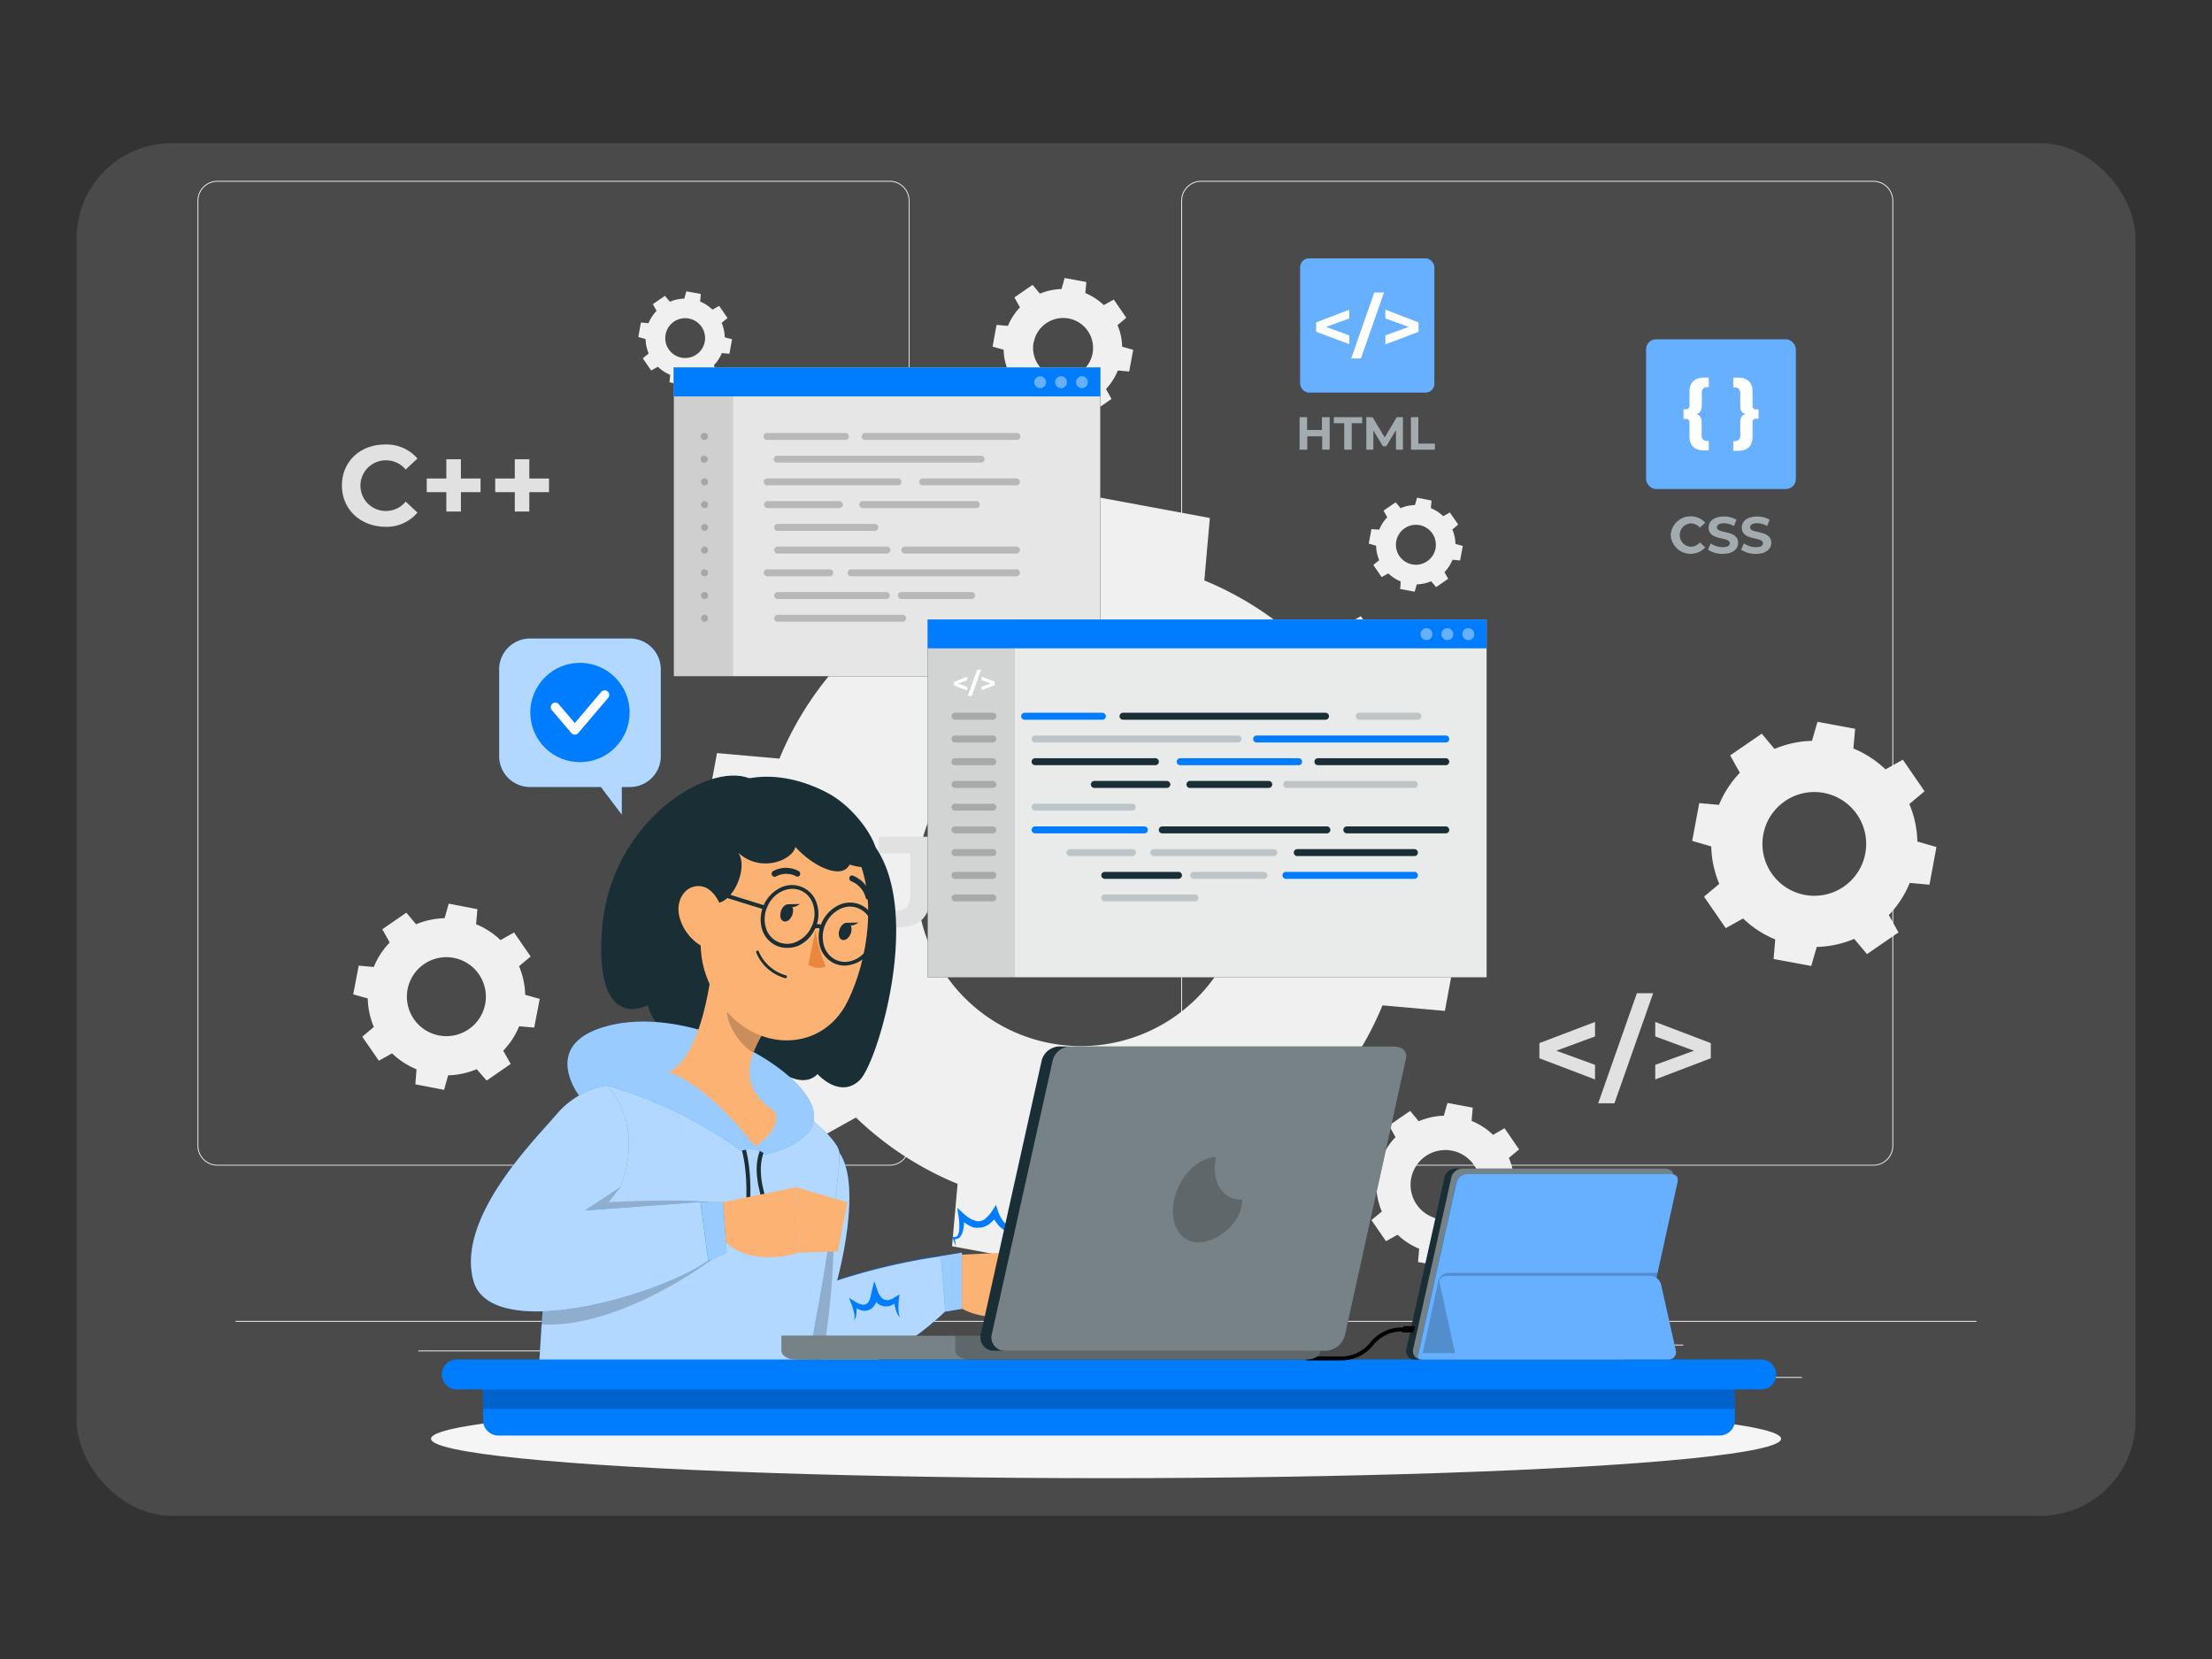<svg xmlns="http://www.w3.org/2000/svg" xmlns:xlink="http://www.w3.org/1999/xlink" viewBox="0 0 400 300"><rect x="0" y="0" width="400" height="300" fill="#333333" stroke="none"/><defs><style>.cls-1{fill:none;}.cls-12,.cls-13,.cls-19,.cls-2,.cls-21,.cls-23,.cls-24,.cls-3,.cls-9{isolation:isolate;}.cls-3{fill:#6d6d6d;}.cls-16,.cls-24,.cls-3,.cls-9{opacity:0.4;}.cls-4{fill:#ececec;}.cls-5{fill:#f0f0f0;}.cls-6{fill:#e1e1e1;}.cls-7{fill:#f5f5f5;}.cls-8{fill:#007cff;}.cls-10,.cls-13,.cls-16,.cls-17,.cls-19,.cls-21,.cls-24{fill:#fff;}.cls-11{fill:#1a2e35;}.cls-12,.cls-21{opacity:0.6;}.cls-13{opacity:0.9;}.cls-14{opacity:0.1;}.cls-15,.cls-20,.cls-23{opacity:0.2;}.cls-17,.cls-19{opacity:0.7;}.cls-18{fill:#fbb273;}.cls-22{fill:#eb863e;}.cls-25{clip-path:url(#clip-path);}.cls-26{opacity:0.3;mix-blend-mode:multiply;}.cls-27{fill:#ebb70c;}</style><clipPath id="clip-path"><rect class="cls-1" x="509.75" y="-341.66" width="238.36" height="353.7" transform="translate(464.13 -793.74) rotate(90)"/></clipPath></defs><g class="cls-2"><g id="OBJECTS"><rect class="cls-3" x="13.86" y="25.9" width="372.3" height="248.2" rx="17.16"/><rect class="cls-4" x="42.61" y="238.86" width="314.8" height="0.16"/><rect class="cls-4" x="305.01" y="249" width="20.85" height="0.16"/><rect class="cls-4" x="245.67" y="250.7" width="5.47" height="0.16"/><rect class="cls-4" x="292.3" y="243.15" width="12.08" height="0.16"/><rect class="cls-4" x="75.64" y="244.21" width="27.19" height="0.16"/><rect class="cls-4" x="108.44" y="244.21" width="3.99" height="0.16"/><rect class="cls-4" x="125.39" y="246.87" width="58.98" height="0.16"/><path class="cls-4" d="M160.88,210.78H39.31a3.6,3.6,0,0,1-3.6-3.59V36.3a3.61,3.61,0,0,1,3.6-3.6H160.88a3.6,3.6,0,0,1,3.59,3.6V207.19A3.59,3.59,0,0,1,160.88,210.78ZM39.31,32.86a3.44,3.44,0,0,0-3.44,3.44V207.19a3.45,3.45,0,0,0,3.44,3.44H160.88a3.45,3.45,0,0,0,3.44-3.44V36.3a3.45,3.45,0,0,0-3.44-3.44Z"/><path class="cls-4" d="M338.77,210.78H217.19a3.59,3.59,0,0,1-3.59-3.59V36.3a3.6,3.6,0,0,1,3.59-3.6H338.77a3.6,3.6,0,0,1,3.59,3.6V207.19A3.59,3.59,0,0,1,338.77,210.78ZM217.19,32.86a3.44,3.44,0,0,0-3.43,3.44V207.19a3.44,3.44,0,0,0,3.43,3.44H338.77a3.44,3.44,0,0,0,3.43-3.44V36.3a3.44,3.44,0,0,0-3.43-3.44Z"/><path class="cls-5" d="M141.15,182.28l-8.71,7.29,12.42,18.05,9.92-5.54a58.59,58.59,0,0,0,18.38,12l-1,11.28,21.55,4,3.1-10.9a58.55,58.55,0,0,0,21.43-4.59l7.29,8.71,18-12.42L238,200.18a58.71,58.71,0,0,0,12-18.38l11.28,1,4-21.55-10.9-3.1a58.5,58.5,0,0,0-4.59-21.43l8.71-7.29-12.42-18-9.92,5.53a58.57,58.57,0,0,0-18.38-12l1-11.29-21.55-4-3.1,10.91a58.55,58.55,0,0,0-21.43,4.59l-7.29-8.71-18,12.42,5.54,9.92a58.59,58.59,0,0,0-12,18.38l-11.29-1-4,21.55,10.91,3.1A58.55,58.55,0,0,0,141.15,182.28Zm25.13-28.17a29.67,29.67,0,1,1,23.78,34.56A29.67,29.67,0,0,1,166.28,154.11Z"/><path class="cls-5" d="M320.72,173.42l6.81,1.26,1-3.45a18.41,18.41,0,0,0,6.77-1.45l2.31,2.75,5.7-3.92-1.75-3.14a18.34,18.34,0,0,0,3.78-5.81l3.57.32,1.26-6.81-3.45-1a18.41,18.41,0,0,0-1.45-6.77l2.75-2.31-3.92-5.71-3.14,1.75a18.69,18.69,0,0,0-5.81-3.78l.32-3.56-6.81-1.26-1,3.44a18.62,18.62,0,0,0-6.77,1.46l-2.31-2.76-5.71,3.93,1.75,3.14a18.44,18.44,0,0,0-3.77,5.8l-3.57-.31L306,152.06l3.45,1a18.41,18.41,0,0,0,1.45,6.77l-2.76,2.31,3.93,5.7,3.14-1.75a18.23,18.23,0,0,0,5.81,3.78Zm-1.86-22.51a9.38,9.38,0,1,1,7.52,10.92A9.38,9.38,0,0,1,318.86,150.91Z"/><path class="cls-5" d="M75.11,196.08l5.19,1,.74-2.63a14,14,0,0,0,5.16-1.11L88,195.4l4.35-3L91,190a14,14,0,0,0,2.88-4.42l2.72.24,1-5.19-2.63-.74a14.08,14.08,0,0,0-1.11-5.17l2.1-1.75-3-4.35L90.51,170a14.16,14.16,0,0,0-4.42-2.87l.24-2.72-5.19-1-.74,2.63a14.23,14.23,0,0,0-5.16,1.1l-1.76-2.1-4.35,3,1.34,2.39a14.17,14.17,0,0,0-2.88,4.43l-2.72-.24-1,5.19,2.63.74a14.23,14.23,0,0,0,1.1,5.16l-2.09,1.76,3,4.34,2.39-1.33a14,14,0,0,0,4.42,2.88ZM73.7,178.93a7.14,7.14,0,1,1,5.72,8.32A7.14,7.14,0,0,1,73.7,178.93Z"/><path class="cls-5" d="M188,74.93l3.92.72.57-2a10.73,10.73,0,0,0,3.9-.84l1.33,1.59L201,72.15l-1-1.8A11,11,0,0,0,202.14,67l2.05.18.73-3.92-2-.57a10.53,10.53,0,0,0-.84-3.9l1.59-1.33-2.26-3.29-1.81,1A10.71,10.71,0,0,0,196.26,53l.19-2-3.93-.73-.56,2a10.73,10.73,0,0,0-3.91.83l-1.33-1.59-3.28,2.27,1,1.81a10.58,10.58,0,0,0-2.17,3.34l-2.06-.18-.72,3.93,2,.56a10.64,10.64,0,0,0,.84,3.9l-1.59,1.33L183,71.7l1.81-1a10.48,10.48,0,0,0,3.35,2.18Zm-1.07-13a5.41,5.41,0,1,1,4.33,6.3A5.4,5.4,0,0,1,186.89,62Z"/><path class="cls-5" d="M253.2,106.51l2.62.49.38-1.33a7.12,7.12,0,0,0,2.6-.56l.89,1.06,2.19-1.51-.67-1.2a7,7,0,0,0,1.45-2.24l1.37.13.49-2.62-1.33-.38a6.93,6.93,0,0,0-.56-2.6l1.06-.89-1.51-2.19-1.2.67a7,7,0,0,0-2.24-1.45l.13-1.37L256.25,90l-.38,1.33a7.12,7.12,0,0,0-2.6.56l-.89-1.06-2.19,1.51.67,1.2a7,7,0,0,0-1.45,2.24L248,95.68l-.49,2.62,1.33.38a7.12,7.12,0,0,0,.56,2.6l-1.06.89,1.51,2.19,1.2-.67a7,7,0,0,0,2.24,1.45Zm-.71-8.65a3.61,3.61,0,1,1,2.89,4.2A3.6,3.6,0,0,1,252.49,97.86Z"/><path class="cls-5" d="M121.07,69.14l2.62.48.37-1.32a7.22,7.22,0,0,0,2.61-.56l.88,1.06,2.2-1.51-.68-1.21a7.3,7.3,0,0,0,1.46-2.23l1.37.12.48-2.62L131.06,61a7.22,7.22,0,0,0-.56-2.61l1.06-.88-1.51-2.2-1.21.68a7.18,7.18,0,0,0-2.23-1.46l.12-1.37-2.62-.48L123.74,54a7.22,7.22,0,0,0-2.61.56l-.88-1.06L118.05,55l.68,1.21a7.3,7.3,0,0,0-1.46,2.23l-1.37-.12-.48,2.62,1.32.37a7.22,7.22,0,0,0,.56,2.61l-1.06.88,1.51,2.2,1.21-.68a7.3,7.3,0,0,0,2.23,1.46Zm-.71-8.65a3.6,3.6,0,1,1,2.89,4.19A3.6,3.6,0,0,1,120.36,60.49Z"/><path class="cls-5" d="M248.88,214.54a12.43,12.43,0,0,0,1,4.54L248,220.63l2.63,3.82,2.1-1.17a12.61,12.61,0,0,0,3.9,2.53l-.21,2.4,4.57.84.65-2.31a12.48,12.48,0,0,0,4.55-1l1.54,1.84,3.83-2.63-1.17-2.1a12.61,12.61,0,0,0,2.53-3.9l2.39.21.85-4.57-2.31-.65a12.49,12.49,0,0,0-1-4.55l1.85-1.54-2.63-3.83L270,205.22a12.44,12.44,0,0,0-3.89-2.53l.21-2.39-4.57-.85-.66,2.31a12.44,12.44,0,0,0-4.54,1L255,200.89l-3.82,2.63,1.17,2.11a12.44,12.44,0,0,0-2.53,3.89l-2.4-.21-.84,4.57Zm6.3-1.43a6.29,6.29,0,1,1,5.05,7.33A6.29,6.29,0,0,1,255.18,213.11Z"/><path class="cls-6" d="M288.43,187.42l-7,2.58,7,2.56v2.64l-10.06-3.83v-2.74l10.06-3.83Z"/><path class="cls-6" d="M296,179.61h2.94l-7,19.9H289Z"/><path class="cls-6" d="M309.37,188.63v2.74l-10.05,3.83v-2.64l7-2.56-7-2.58V184.8Z"/><path class="cls-6" d="M113.66,221c1,.31,1.47.94,1.47,2.46V227a1.44,1.44,0,0,0,1.6,1.62h.39v2.68h-1.27c-2.74,0-4.14-1.41-4.14-3.93v-4a.9.9,0,0,0-1-1H110v-2.68h.72a.9.9,0,0,0,1-1v-4c0-2.52,1.4-3.93,4.14-3.93h1.27v2.68h-.39a1.44,1.44,0,0,0-1.6,1.62v3.51C115.13,220.09,114.67,220.72,113.66,221Z"/><path class="cls-6" d="M131.11,219.69v2.68h-.73a.9.9,0,0,0-1,1v4c0,2.52-1.41,3.93-4.15,3.93H124v-2.68h.39A1.45,1.45,0,0,0,126,227v-3.51c0-1.52.46-2.15,1.46-2.46-1-.31-1.46-.94-1.46-2.46v-3.51a1.45,1.45,0,0,0-1.61-1.62H124v-2.68h1.27c2.74,0,4.15,1.41,4.15,3.93v4a.9.9,0,0,0,1,1Z"/><path class="cls-6" d="M61.83,87.78c0-4.32,3.31-7.4,7.77-7.4a7.41,7.41,0,0,1,5.89,2.53l-2.13,2a4.6,4.6,0,0,0-3.6-1.67,4.58,4.58,0,1,0,0,9.16,4.57,4.57,0,0,0,3.6-1.7l2.13,2a7.35,7.35,0,0,1-5.91,2.56C65.14,95.18,61.83,92.09,61.83,87.78Z"/><path class="cls-6" d="M86.9,89H83.35V92.5H80.71V89H77.17V86.53h3.54V83.05h2.64v3.48H86.9Z"/><path class="cls-6" d="M99.28,89H95.72V92.5H93.09V89H89.55V86.53h3.54V83.05h2.63v3.48h3.56Z"/><path class="cls-6" d="M157.23,165.35l2.07-2.49a3.69,3.69,0,0,0,3,1.77c1.5,0,2.28-.89,2.28-2.66v-7.66h-5.66v-3h9.36v10.44c0,4-2,5.93-5.79,5.93A6.51,6.51,0,0,1,157.23,165.35Z"/><path class="cls-6" d="M170.51,166.27l1.2-2.58a8.48,8.48,0,0,0,4.3,1.2c1.65,0,2.27-.44,2.27-1.13,0-2-7.47.05-7.47-4.9,0-2.35,2.11-4,5.73-4a10.2,10.2,0,0,1,4.76,1.08l-1.2,2.55a7.11,7.11,0,0,0-3.56-.92c-1.61,0-2.3.51-2.3,1.15,0,2.12,7.47.07,7.47,4.95,0,2.3-2.14,3.93-5.84,3.93A10.73,10.73,0,0,1,170.51,166.27Z"/><ellipse id="_Path_" data-name="&lt;Path&gt;" class="cls-7" cx="200.01" cy="260.17" rx="122.07" ry="7.13"/><rect class="cls-8" x="235.11" y="46.72" width="24.27" height="24.27" rx="1.6"/><g class="cls-9"><rect class="cls-10" x="235.11" y="46.72" width="24.27" height="24.27" rx="1.6"/></g><path class="cls-10" d="M244,57.58l-4.21,1.54L244,60.65v1.58L238,60V58.3L244,56Z"/><path class="cls-10" d="M248.51,52.9h1.76L246.1,64.82h-1.76Z"/><path class="cls-10" d="M256.52,58.3V60l-6,2.28V60.65l4.21-1.53-4.21-1.54V56Z"/><path class="cls-11" d="M240.45,75.43v5.89h-1.36V78.9h-2.68v2.42H235V75.43h1.37v2.32h2.68V75.43Z"/><path class="cls-11" d="M243.08,76.54h-1.89V75.43h5.14v1.11h-1.89v4.78h-1.36Z"/><path class="cls-11" d="M252.43,81.32V77.78l-1.74,2.92h-.62l-1.72-2.84v3.46h-1.28V75.43h1.13l2.2,3.66,2.18-3.66h1.12v5.89Z"/><path class="cls-11" d="M255.12,75.43h1.36v4.78h3v1.11h-4.32Z"/><g class="cls-12"><path class="cls-10" d="M240.45,75.43v5.89h-1.36V78.9h-2.68v2.42H235V75.43h1.37v2.32h2.68V75.43Z"/><path class="cls-10" d="M243.08,76.54h-1.89V75.43h5.14v1.11h-1.89v4.78h-1.36Z"/><path class="cls-10" d="M252.43,81.32V77.78l-1.74,2.92h-.62l-1.72-2.84v3.46h-1.28V75.43h1.13l2.2,3.66,2.18-3.66h1.12v5.89Z"/><path class="cls-10" d="M255.12,75.43h1.36v4.78h3v1.11h-4.32Z"/></g><rect class="cls-8" x="297.67" y="61.36" width="27.07" height="27.07" rx="1.79"/><g class="cls-9"><rect class="cls-10" x="297.67" y="61.36" width="27.07" height="27.07" rx="1.79"/></g><path class="cls-10" d="M306.77,74.89c.65.2.94.61.94,1.58v2.26a.93.93,0,0,0,1,1H309v1.72h-.82c-1.76,0-2.67-.9-2.67-2.52V76.41a.58.58,0,0,0-.62-.66h-.46V74h.46a.58.58,0,0,0,.62-.66V70.81c0-1.62.91-2.52,2.67-2.52H309V70h-.26a.93.93,0,0,0-1,1v2.26C307.71,74.28,307.42,74.69,306.77,74.89Z"/><path class="cls-10" d="M318,74v1.72h-.46a.58.58,0,0,0-.62.66V79c0,1.62-.91,2.52-2.67,2.52h-.82V79.77h.26a.93.93,0,0,0,1-1V76.47c0-1,.29-1.38.94-1.58-.65-.2-.94-.61-.94-1.58V71.05a.93.93,0,0,0-1-1h-.26V68.29h.82c1.76,0,2.67.9,2.67,2.52v2.56a.58.58,0,0,0,.62.66Z"/><path class="cls-11" d="M302.11,96.76a3.62,3.62,0,0,1,6.27-2.24l-1,.9a2.16,2.16,0,0,0-1.66-.77,2.11,2.11,0,0,0,0,4.21,2.11,2.11,0,0,0,1.66-.78l1,.9a3.61,3.61,0,0,1-6.27-2.22Z"/><path class="cls-11" d="M308.84,99.4l.51-1.15a3.86,3.86,0,0,0,2.17.69c.91,0,1.27-.3,1.27-.71,0-1.23-3.82-.38-3.82-2.83,0-1.11.9-2,2.77-2a4.34,4.34,0,0,1,2.28.58l-.47,1.15a3.78,3.78,0,0,0-1.82-.51c-.9,0-1.25.34-1.25.75,0,1.21,3.83.38,3.83,2.79,0,1.1-.92,2-2.79,2A4.68,4.68,0,0,1,308.84,99.4Z"/><path class="cls-11" d="M314.84,99.4l.51-1.15a3.84,3.84,0,0,0,2.17.69c.91,0,1.27-.3,1.27-.71,0-1.23-3.82-.38-3.82-2.83,0-1.11.9-2,2.77-2a4.34,4.34,0,0,1,2.28.58l-.47,1.15a3.78,3.78,0,0,0-1.82-.51c-.9,0-1.25.34-1.25.75,0,1.21,3.83.38,3.83,2.79,0,1.1-.92,2-2.8,2A4.67,4.67,0,0,1,314.84,99.4Z"/><g class="cls-12"><path class="cls-10" d="M302.11,96.76a3.62,3.62,0,0,1,6.27-2.24l-1,.9a2.16,2.16,0,0,0-1.66-.77,2.11,2.11,0,0,0,0,4.21,2.11,2.11,0,0,0,1.66-.78l1,.9a3.61,3.61,0,0,1-6.27-2.22Z"/><path class="cls-10" d="M308.84,99.4l.51-1.15a3.86,3.86,0,0,0,2.17.69c.91,0,1.27-.3,1.27-.71,0-1.23-3.82-.38-3.82-2.83,0-1.11.9-2,2.77-2a4.34,4.34,0,0,1,2.28.58l-.47,1.15a3.78,3.78,0,0,0-1.82-.51c-.9,0-1.25.34-1.25.75,0,1.21,3.83.38,3.83,2.79,0,1.1-.92,2-2.79,2A4.68,4.68,0,0,1,308.84,99.4Z"/><path class="cls-10" d="M314.84,99.4l.51-1.15a3.84,3.84,0,0,0,2.17.69c.91,0,1.27-.3,1.27-.71,0-1.23-3.82-.38-3.82-2.83,0-1.11.9-2,2.77-2a4.34,4.34,0,0,1,2.28.58l-.47,1.15a3.78,3.78,0,0,0-1.82-.51c-.9,0-1.25.34-1.25.75,0,1.21,3.83.38,3.83,2.79,0,1.1-.92,2-2.8,2A4.67,4.67,0,0,1,314.84,99.4Z"/></g><rect x="121.84" y="66.46" width="77.13" height="55.83"/><rect class="cls-13" x="121.84" y="66.46" width="77.13" height="55.83"/><rect class="cls-14" x="121.84" y="66.46" width="10.74" height="55.83"/><rect class="cls-8" x="121.84" y="66.46" width="77.13" height="5.22"/><g class="cls-15"><path d="M152.79,79.55h-14a.63.63,0,1,1,0-1.25h14a.63.63,0,1,1,0,1.25Z"/><path d="M183.8,79.55H156.53a.63.63,0,1,1,0-1.25H183.8a.63.63,0,1,1,0,1.25Z"/><path d="M177.32,83.66H140.63a.63.63,0,1,1,0-1.25h36.69a.63.63,0,1,1,0,1.25Z"/><path d="M162.38,87.77H138.74a.63.63,0,0,1-.63-.63.63.63,0,0,1,.63-.63h23.64a.63.63,0,0,1,.63.63A.63.63,0,0,1,162.38,87.77Z"/><path d="M183.8,87.77H166.86a.63.63,0,0,1-.63-.63.63.63,0,0,1,.63-.63H183.8a.63.63,0,0,1,.63.63A.63.63,0,0,1,183.8,87.77Z"/><path d="M151.79,91.88h-13a.63.63,0,0,1-.63-.63.63.63,0,0,1,.63-.63h13a.63.63,0,0,1,.63.63A.63.63,0,0,1,151.79,91.88Z"/><path d="M176.58,91.88H156a.63.63,0,0,1-.63-.63.63.63,0,0,1,.63-.63h20.55a.64.64,0,0,1,.63.63A.63.63,0,0,1,176.58,91.88Z"/><path d="M158.19,96H140.63a.63.63,0,0,1-.63-.63.63.63,0,0,1,.63-.63h17.56a.63.63,0,0,1,.63.63A.63.63,0,0,1,158.19,96Z"/><path d="M160.39,100.1H140.63a.63.63,0,0,1-.63-.63.63.63,0,0,1,.63-.63h19.76a.64.64,0,0,1,.63.63A.63.63,0,0,1,160.39,100.1Z"/><path d="M183.8,100.1H163.62a.63.63,0,0,1-.63-.63.64.64,0,0,1,.63-.63H183.8a.63.63,0,0,1,.63.63A.63.63,0,0,1,183.8,100.1Z"/><path d="M150.05,104.21H138.74a.63.63,0,0,1-.63-.63.63.63,0,0,1,.63-.63h11.31a.63.63,0,0,1,.63.63A.63.63,0,0,1,150.05,104.21Z"/><path d="M183.8,104.21H153.91a.63.63,0,0,1-.63-.63.63.63,0,0,1,.63-.63H183.8a.63.63,0,0,1,.63.63A.63.63,0,0,1,183.8,104.21Z"/><path d="M160.26,108.32H140.63a.63.63,0,0,1-.63-.63.63.63,0,0,1,.63-.63h19.63a.63.63,0,0,1,.63.63A.63.63,0,0,1,160.26,108.32Z"/><path d="M175.7,108.32H163a.63.63,0,0,1-.63-.63.63.63,0,0,1,.63-.63h12.7a.63.63,0,0,1,.63.63A.63.63,0,0,1,175.7,108.32Z"/><path d="M163.23,112.43h-22.6a.63.63,0,0,1,0-1.26h22.6a.63.63,0,0,1,0,1.26Z"/></g><circle class="cls-16" cx="195.65" cy="69.11" r="1.08"/><circle class="cls-16" cx="191.87" cy="69.11" r="1.08"/><circle class="cls-16" cx="188.09" cy="69.11" r="1.08"/><g class="cls-15"><path d="M127.4,79.55h0a.63.63,0,1,1,0-1.25.64.64,0,0,1,.64.63A.61.61,0,0,1,127.4,79.55Z"/><path d="M127.4,83.66h0a.63.63,0,1,1,0-1.25A.63.63,0,0,1,128,83,.61.61,0,0,1,127.4,83.66Z"/><path d="M127.4,87.77h0a.63.63,0,0,1-.63-.63.63.63,0,0,1,.63-.63.64.64,0,0,1,.64.63A.61.61,0,0,1,127.4,87.77Z"/><path d="M127.4,91.88h0a.63.63,0,0,1-.63-.63.63.63,0,0,1,.63-.63.64.64,0,0,1,.64.63A.61.61,0,0,1,127.4,91.88Z"/><path d="M127.4,96h0a.63.63,0,0,1-.63-.63.63.63,0,0,1,.63-.63.64.64,0,0,1,.64.63A.61.61,0,0,1,127.4,96Z"/><path d="M127.4,100.1h0a.63.63,0,0,1-.63-.63.63.63,0,0,1,.63-.63.64.64,0,0,1,.64.63A.61.61,0,0,1,127.4,100.1Z"/><path d="M127.4,104.21h0a.63.63,0,0,1-.63-.63.63.63,0,0,1,.63-.63.64.64,0,0,1,.64.63A.61.61,0,0,1,127.4,104.21Z"/><path d="M127.4,108.32h0a.63.63,0,0,1-.63-.63.63.63,0,0,1,.63-.63.64.64,0,0,1,.64.63A.61.61,0,0,1,127.4,108.32Z"/><path d="M127.4,112.43h0a.63.63,0,1,1,0-1.26.64.64,0,0,1,.64.63A.61.61,0,0,1,127.4,112.43Z"/></g><rect class="cls-11" x="167.76" y="112.02" width="101.07" height="64.71"/><rect class="cls-13" x="167.76" y="112.02" width="101.07" height="64.71"/><rect class="cls-14" x="167.76" y="112.02" width="15.77" height="64.71"/><rect class="cls-8" x="167.76" y="112.02" width="101.07" height="5.22"/><path class="cls-10" d="M174.9,123l-1.67.61,1.67.61v.63l-2.39-.91v-.65l2.39-.92Z"/><path class="cls-10" d="M176.71,121.1h.7l-1.67,4.74H175Z"/><path class="cls-10" d="M179.89,123.25v.65l-2.39.91v-.63l1.67-.61L177.5,123v-.63Z"/><g class="cls-15"><path d="M179.54,130.15h-6.85a.63.63,0,0,1-.63-.63.63.63,0,0,1,.63-.63h6.85a.63.63,0,0,1,.63.63A.63.63,0,0,1,179.54,130.15Z"/><path d="M179.54,134.26h-6.85a.63.63,0,0,1-.63-.63.63.63,0,0,1,.63-.63h6.85a.63.63,0,0,1,.63.63A.63.63,0,0,1,179.54,134.26Z"/><path d="M179.54,138.37h-6.85a.63.63,0,0,1-.63-.63.63.63,0,0,1,.63-.63h6.85a.63.63,0,0,1,.63.63A.63.63,0,0,1,179.54,138.37Z"/><path d="M179.54,142.48h-6.85a.63.63,0,0,1-.63-.63.63.63,0,0,1,.63-.63h6.85a.63.63,0,0,1,.63.63A.63.63,0,0,1,179.54,142.48Z"/><path d="M179.54,146.59h-6.85a.63.63,0,0,1,0-1.26h6.85a.63.63,0,0,1,0,1.26Z"/><path d="M179.54,150.7h-6.85a.63.63,0,0,1,0-1.26h6.85a.63.63,0,1,1,0,1.26Z"/><path d="M179.54,154.81h-6.85a.63.63,0,0,1,0-1.26h6.85a.63.63,0,1,1,0,1.26Z"/><path d="M179.54,158.92h-6.85a.63.63,0,0,1,0-1.26h6.85a.63.63,0,0,1,0,1.26Z"/><path d="M179.54,163h-6.85a.63.63,0,0,1,0-1.26h6.85a.63.63,0,0,1,0,1.26Z"/></g><path class="cls-8" d="M199.34,130.15H185.29a.63.63,0,0,1-.63-.63.63.63,0,0,1,.63-.63h14.05a.63.63,0,0,1,.63.63A.63.63,0,0,1,199.34,130.15Z"/><path class="cls-11" d="M239.69,130.15H203.08a.63.63,0,0,1-.63-.63.63.63,0,0,1,.63-.63h36.61a.63.63,0,0,1,.63.63A.63.63,0,0,1,239.69,130.15Z"/><g class="cls-15"><path class="cls-11" d="M256.4,130.15H245.79a.63.63,0,0,1-.63-.63.64.64,0,0,1,.63-.63H256.4a.63.63,0,0,1,.63.63A.63.63,0,0,1,256.4,130.15Z"/></g><g class="cls-15"><path class="cls-11" d="M223.88,134.26h-36.7a.63.63,0,0,1-.63-.63.63.63,0,0,1,.63-.63h36.7a.64.64,0,0,1,.63.63A.63.63,0,0,1,223.88,134.26Z"/></g><path class="cls-8" d="M261.44,134.26h-34.2a.63.63,0,0,1-.63-.63.63.63,0,0,1,.63-.63h34.2a.63.63,0,0,1,.63.63A.63.63,0,0,1,261.44,134.26Z"/><path class="cls-11" d="M208.93,138.37H187.18a.63.63,0,0,1-.63-.63.63.63,0,0,1,.63-.63h21.75a.63.63,0,0,1,.63.63A.63.63,0,0,1,208.93,138.37Z"/><path class="cls-8" d="M234.83,138.37H213.41a.63.63,0,0,1-.62-.63.63.63,0,0,1,.62-.63h21.42a.63.63,0,0,1,.63.63A.63.63,0,0,1,234.83,138.37Z"/><path class="cls-11" d="M261.44,138.37H238.32a.63.63,0,0,1-.63-.63.63.63,0,0,1,.63-.63h23.12a.63.63,0,0,1,.63.63A.63.63,0,0,1,261.44,138.37Z"/><path class="cls-11" d="M211,142.48H197.89a.63.63,0,0,1-.63-.63.63.63,0,0,1,.63-.63H211a.64.64,0,0,1,.63.63A.63.63,0,0,1,211,142.48Z"/><path class="cls-11" d="M229.43,142.48H215.18a.63.63,0,0,1-.63-.63.63.63,0,0,1,.63-.63h14.25a.63.63,0,0,1,.63.63A.63.63,0,0,1,229.43,142.48Z"/><g class="cls-15"><path class="cls-11" d="M255.77,142.48h-23.1a.63.63,0,0,1-.63-.63.63.63,0,0,1,.63-.63h23.1a.63.63,0,0,1,.63.63A.63.63,0,0,1,255.77,142.48Z"/></g><g class="cls-15"><path class="cls-11" d="M204.74,146.59H187.18a.63.63,0,0,1,0-1.26h17.56a.63.63,0,0,1,0,1.26Z"/></g><path class="cls-8" d="M206.94,150.7H187.18a.63.63,0,0,1,0-1.26h19.76a.63.63,0,0,1,0,1.26Z"/><path class="cls-11" d="M239.94,150.7H210.18a.63.63,0,0,1,0-1.26h29.76a.63.63,0,0,1,0,1.26Z"/><path class="cls-11" d="M261.44,150.7H243.55a.63.63,0,1,1,0-1.26h17.89a.63.63,0,0,1,0,1.26Z"/><g class="cls-15"><path class="cls-11" d="M204.79,154.81H193.48a.63.63,0,1,1,0-1.26h11.31a.63.63,0,1,1,0,1.26Z"/></g><g class="cls-15"><path class="cls-11" d="M230.35,154.81h-21.7a.63.63,0,0,1,0-1.26h21.7a.63.63,0,0,1,0,1.26Z"/></g><path class="cls-11" d="M255.77,154.81H234.59a.63.63,0,1,1,0-1.26h21.18a.63.63,0,1,1,0,1.26Z"/><path class="cls-11" d="M213.11,158.92H199.78a.63.63,0,0,1,0-1.26h13.33a.63.63,0,0,1,0,1.26Z"/><g class="cls-15"><path class="cls-11" d="M228.56,158.92H215.85a.63.63,0,0,1,0-1.26h12.71a.63.63,0,0,1,0,1.26Z"/></g><path class="cls-8" d="M255.77,158.92H232.54a.63.63,0,0,1,0-1.26h23.23a.63.63,0,1,1,0,1.26Z"/><g class="cls-15"><path class="cls-11" d="M216.08,163h-16.3a.63.63,0,0,1,0-1.26h16.3a.63.63,0,0,1,0,1.26Z"/></g><path class="cls-16" d="M264.43,114.67a1.08,1.08,0,1,0,1.08-1.08A1.08,1.08,0,0,0,264.43,114.67Z"/><circle class="cls-16" cx="261.73" cy="114.67" r="1.08"/><circle class="cls-16" cx="257.95" cy="114.67" r="1.08"/><path class="cls-8" d="M113.92,115.47H95.84A5.57,5.57,0,0,0,90.27,121v15.74a5.57,5.57,0,0,0,5.57,5.57h12.82l3.78,5v-5h1.48a5.57,5.57,0,0,0,5.57-5.57V121A5.57,5.57,0,0,0,113.92,115.47Z"/><path class="cls-17" d="M113.92,115.47H95.84A5.57,5.57,0,0,0,90.27,121v15.74a5.57,5.57,0,0,0,5.57,5.57h12.82l3.78,5v-5h1.48a5.57,5.57,0,0,0,5.57-5.57V121A5.57,5.57,0,0,0,113.92,115.47Z"/><g class="cls-2"><circle class="cls-8" cx="104.88" cy="128.84" r="8.98" transform="translate(-60.39 111.9) rotate(-45)"/></g><path class="cls-10" d="M103.94,132.85a.79.79,0,0,1-.63-.29l-3.52-4.15a.82.82,0,0,1,.09-1.16.82.82,0,0,1,1.16.1l2.9,3.4,4.77-5.62a.84.84,0,0,1,1.17-.1.82.82,0,0,1,.09,1.16l-5.4,6.37A.82.82,0,0,1,103.94,132.85Z"/><path class="cls-18" d="M171.51,227l13.51-.66L183.71,238s-9.39,1.79-13.57-4.88Z"/><polygon class="cls-18" points="193.74 230.38 190.66 238.91 183.71 238.04 185.02 226.29 193.74 230.38"/><path class="cls-8" d="M158.53,246a55.51,55.51,0,0,0,13.9-10.32l-.92-8.76a108.88,108.88,0,0,0-20.15,4.59s4.73-17,.41-23.15l-11.9,2.15s-12.63,26.27-4.13,35.49Z"/><path class="cls-19" d="M158.51,246a55.18,55.18,0,0,0,13.91-10.32L171.5,227a113.09,113.09,0,0,0-20.12,4.57c.16-.62,4.63-17.07.39-23.14l-11.89,2.16a91.65,91.65,0,0,0-5.8,16.41c-1.7,7.17-2.2,14.89,1.67,19.08Z"/><path class="cls-20" d="M148.73,246c4.2-26.61.48-33.36.48-33.36L134.08,227c-1.7,7.17-2.2,14.89,1.67,19.08Z"/><path class="cls-8" d="M146.1,246c2.84-13.45,6-34.51,5.67-37.64-.51-4.56-25.3-24.09-46.82-9.87-4.39,2.9-6.66,34.21-7.42,47.51Z"/><path class="cls-19" d="M146.1,246c2.84-13.45,6-34.51,5.67-37.65-.51-4.55-25.3-24.08-46.82-9.86-1.6,1.07-2.91,5.87-4,12.22-1.43,8.64-2.43,20.11-3,28.76-.16,2.45-.3,4.66-.41,6.53Z"/><path class="cls-11" d="M135.49,140.74c-7.47-3-25.06,7.81-26.6,27.1s8.24,13.95,8.24,13.95,1.74,7.37,8.87,5.09c0,0,5.89,6.67,11.37,4,0,0,6.81,7.1,10.47,3.35,0,0,4,4.55,7.62,1.1s14-38.53-2.28-46.64S135.49,140.74,135.49,140.74Z"/><path class="cls-11" d="M135.5,219.7l-.72-.06c.83-9.3-1.22-13.41-1.24-13.45l.64-.33C134.27,206,136.34,210.17,135.5,219.7Z"/><path class="cls-11" d="M138.87,219.81c-4.94-11.65.62-14.36.85-14.47l.3.66-.15-.33.16.33c-.06,0-5.14,2.57-.5,13.53Z"/><path class="cls-8" d="M134,208.1a77.36,77.36,0,0,0-24.34-11.81L105,198.52s-8-9.87,5.31-13.1,31.36,5.65,35.9,13.29-7.88,10.06-7.88,10.06S137.12,207.23,134,208.1Z"/><path class="cls-21" d="M134,208.1a77.36,77.36,0,0,0-24.34-11.81L105,198.52s-8-9.87,5.31-13.1,31.36,5.65,35.9,13.29-7.88,10.06-7.88,10.06S137.12,207.23,134,208.1Z"/><path class="cls-10" d="M139.8,219.67a.63.63,0,0,1-.63.63.63.63,0,0,1,0-1.26A.63.63,0,0,1,139.8,219.67Z"/><path class="cls-10" d="M135.71,219.67a.63.63,0,1,1-.63-.63A.63.63,0,0,1,135.71,219.67Z"/><path class="cls-18" d="M129,172.48c-.58,6.76-2.65,18.78-8.14,21.43,0,0,6.14,1.25,15.72,13.42,5.46-3.83,3.4-6.44,3.4-6.44-6.39-4.19-4.73-9.35-2.15-13.83Z"/><path class="cls-20" d="M132.57,178.43l5.23,8.62a20.57,20.57,0,0,0-1.58,3.28c-2.51-1.35-5.27-5.62-4.76-8.54A9.7,9.7,0,0,1,132.57,178.43Z"/><path class="cls-18" d="M128.23,158.22c-1.76,10.61-2.73,15.06,1.2,21.89,5.91,10.28,19,10.76,23.83,1,4.34-8.75,6.48-24.64-2.56-31.65S130,147.6,128.23,158.22Z"/><path class="cls-11" d="M150,143.58c6.88,3.82,13.43,15.75,3.64,12.77-1.47,2.86-6.75.24-9.81-3.2-.52,2.38-6.16,4.78-10.32,1.08,2,2.9-1.4,10.21-5,9S117,160.26,124.06,149,142.63,139.5,150,143.58Z"/><path class="cls-22" d="M147.47,168.23a26.82,26.82,0,0,0,1.83,6.51c-1.35.77-3.14-.27-3.14-.27Z"/><path class="cls-11" d="M140.61,176.36a7.58,7.58,0,0,0,1.39.53.23.23,0,0,0,.3-.19.28.28,0,0,0-.19-.33,7.55,7.55,0,0,1-4.89-4.28.25.25,0,0,0-.32-.18.27.27,0,0,0-.15.34A7.87,7.87,0,0,0,140.61,176.36Z"/><path class="cls-18" d="M122.88,165.85a8.61,8.61,0,0,0,4,5.23c2.56,1.41,4.43-1,4.22-4-.2-2.7-1.77-6.68-4.58-6.84S122.12,163.05,122.88,165.85Z"/><path class="cls-11" d="M139.89,158.51a.51.51,0,0,0,.4,0,3.86,3.86,0,0,1,3.66-.06.48.48,0,0,0,.69-.19.56.56,0,0,0-.21-.73,4.8,4.8,0,0,0-4.64,0,.53.53,0,0,0-.19.72A.54.54,0,0,0,139.89,158.51Z"/><path class="cls-11" d="M156.8,162.65a.5.5,0,0,0,.38,0,.52.52,0,0,0,.32-.67,5.51,5.51,0,0,0-3.28-3.64.48.48,0,0,0-.62.36.58.58,0,0,0,.37.67,4.44,4.44,0,0,1,2.57,2.91A.54.54,0,0,0,156.8,162.65Z"/><path class="cls-11" d="M143.27,165.45c-.31.84-1,1.36-1.57,1.15s-.76-1-.46-1.89,1-1.35,1.57-1.15S143.58,164.62,143.27,165.45Z"/><path class="cls-11" d="M142.57,163.52l2.08-.05S143.18,164.67,142.57,163.52Z"/><path class="cls-11" d="M153.84,168.8c-.31.84-1,1.36-1.57,1.15s-.76-1-.45-1.89,1-1.35,1.57-1.15S154.15,168,153.84,168.8Z"/><path class="cls-11" d="M153.14,166.87l2.09-.05S153.76,168,153.14,166.87Z"/><path class="cls-11" d="M142.28,171.4a4.54,4.54,0,0,1-1.88-.4,4.79,4.79,0,0,1-2.61-3,6.4,6.4,0,0,1,3.34-7.47,4.7,4.7,0,0,1,6.62,3,6.15,6.15,0,0,1-.32,4.33h0a6.17,6.17,0,0,1-3,3.13A5.16,5.16,0,0,1,142.28,171.4Zm1-10.67a4.36,4.36,0,0,0-1.84.42,5.41,5.41,0,0,0-2.66,2.77,5.48,5.48,0,0,0-.29,3.83,4,4,0,0,0,5.63,2.51,5.45,5.45,0,0,0,2.67-2.76l.33.14-.33-.14a5.43,5.43,0,0,0,.28-3.83,4.06,4.06,0,0,0-2.21-2.61A3.93,3.93,0,0,0,143.27,160.73Z"/><path class="cls-11" d="M152.76,174.61a4.68,4.68,0,0,1-1.87-.39,4.81,4.81,0,0,1-2.61-3.05,6.39,6.39,0,0,1,3.33-7.46,4.69,4.69,0,0,1,6.63,3,6.2,6.2,0,0,1-.32,4.33h0A5.85,5.85,0,0,1,152.76,174.61Zm1-10.67a4.32,4.32,0,0,0-1.83.42A5.65,5.65,0,0,0,149,171a4.1,4.1,0,0,0,2.21,2.6c2.21,1,4.94-.29,6.09-2.85h0a5.54,5.54,0,0,0,.28-3.83,4,4,0,0,0-2.22-2.6A3.74,3.74,0,0,0,153.75,163.94Z"/><path class="cls-11" d="M148.26,168.05a.3.3,0,0,0-.18-.2,1.25,1.25,0,0,0-.82.12l-.31-.65a2,2,0,0,1,1.38-.15,1.06,1.06,0,0,1,.6.61Z"/><rect class="cls-11" x="133.68" y="158.37" width="0.72" height="8.87" transform="translate(-61.17 242.6) rotate(-72.77)"/><path class="cls-20" d="M129,227.57s-16.56,12.69-31.1,11.93c.59-8.65,1.59-20.12,3-28.76,1.49-1.64,2.47-2.63,2.47-2.63l8.83,6.59-2.14,2.69s13.34-.68,18,0Z"/><path class="cls-18" d="M130.75,217.39l13.26-2.7.48,11.82s-9,3.19-14.15-2.77Z"/><polygon class="cls-18" points="153.25 217.43 151.49 226.32 144.49 226.51 144.01 214.69 153.25 217.43"/><polygon class="cls-8" points="130.75 217.39 131.4 226.51 128.1 227.99 126.69 217.39 130.75 217.39"/><polygon class="cls-21" points="130.75 217.39 131.4 226.51 128.1 227.99 126.69 217.39 130.75 217.39"/><path class="cls-8" d="M109.7,196.29a15.34,15.34,0,0,0-9.1,5.27c-4,4.69-18.09,18.64-15,30s33.26,2.91,42.46-3.6l-1.41-10.6-20.87,1.54,6.44-4.24C116.67,202.41,109.7,196.29,109.7,196.29Z"/><path class="cls-19" d="M109.7,196.29a15.34,15.34,0,0,0-9.1,5.27c-4,4.69-18.09,18.64-15,30s33.26,2.91,42.46-3.6l-1.41-10.6-20.87,1.54,6.44-4.24C116.67,202.41,109.7,196.29,109.7,196.29Z"/><polygon class="cls-8" points="170.14 227.15 173.94 226.51 173.94 236.69 170.93 237.18 170.14 227.15"/><polygon class="cls-21" points="170.14 227.15 173.94 226.51 173.94 236.69 170.93 237.18 170.14 227.15"/><path class="cls-8" d="M162.47,236.59a11.61,11.61,0,0,1,.08-1.67l.11-.84-.81.48-.48.29c-.17.06-.33.15-.49.19a1.51,1.51,0,0,1-.89,0,1.69,1.69,0,0,1-.7-.52,3,3,0,0,1-.5-.85l-.71-2-.5,2.1c-.05.21-.09.42-.13.63s-.12.39-.17.59a1.93,1.93,0,0,1-.59.79,1.24,1.24,0,0,1-.95.09,3.56,3.56,0,0,1-1.13-.5l-1.09-.68.44,1.11a10.06,10.06,0,0,1,.46,1.47,4.82,4.82,0,0,1,.1.75,1.21,1.21,0,0,1-.17.74,1.17,1.17,0,0,0,.43-.7,3.46,3.46,0,0,0,.11-.84,4.66,4.66,0,0,0,0-.65,4.29,4.29,0,0,0,.57.27,2.24,2.24,0,0,0,1.79,0,2.6,2.6,0,0,0,1.17-1.34l0-.08a2.4,2.4,0,0,0,2.81.6,4.49,4.49,0,0,0,.53-.29.2.2,0,0,0,0,.07,6.54,6.54,0,0,0,.18.88,5.08,5.08,0,0,0,.31.85,2.15,2.15,0,0,0,.55.71,2.17,2.17,0,0,1-.27-.8A6,6,0,0,1,162.47,236.59Z"/><path class="cls-8" d="M185,222.39a3.72,3.72,0,0,1-1.45-.16,5,5,0,0,1-1.37-.66,3.94,3.94,0,0,1-1-1.09,5.86,5.86,0,0,1-.67-1.35l-.41-1.24-.71,1.11a5.85,5.85,0,0,1-1.08,1.25,2,2,0,0,1-1.27.58h-.15l-.19,0a2.79,2.79,0,0,1-.39-.1,4.55,4.55,0,0,1-.76-.32,6.49,6.49,0,0,1-1.36-1l-1.09-1,.22,1.44a11.41,11.41,0,0,1,.15,2.33,3,3,0,0,1-.22,1.07.69.69,0,0,1-.76.44l-.29,0,.09.23q.27.72.57,1.41c-.06-.42-.13-.83-.21-1.25l.12,0a1.8,1.8,0,0,0,.38-.07,2.9,2.9,0,0,0,.33-.2c.08-.09.17-.18.25-.28a3.42,3.42,0,0,0,.47-1.25,9.45,9.45,0,0,0,.14-1.28v0a6.29,6.29,0,0,0,.65.46,5.79,5.79,0,0,0,.93.47A3.24,3.24,0,0,0,177,222a3.14,3.14,0,0,0,2.1-.83,6.35,6.35,0,0,0,.69-.68,4.93,4.93,0,0,0,.41.64,5.08,5.08,0,0,0,1.38,1.31,5.26,5.26,0,0,0,1.74.68,4.39,4.39,0,0,0,1.2.09l-.15.39a8.15,8.15,0,0,0-.26,1.11,4.34,4.34,0,0,0,0,1.14,2.24,2.24,0,0,0,.33,1.07,2.43,2.43,0,0,1-.08-1.07,5.14,5.14,0,0,1,.24-1,10.23,10.23,0,0,1,.91-1.92l.4-.68Z"/><path class="cls-8" d="M90.15,250h220.8a2.8,2.8,0,0,1,2.8,2.8v6.8a0,0,0,0,1,0,0H87.35a0,0,0,0,1,0,0v-6.8A2.8,2.8,0,0,1,90.15,250Z" transform="translate(401.09 509.59) rotate(180)"/><rect class="cls-23" x="87.35" y="249.99" width="226.39" height="4.8" transform="translate(401.09 504.79) rotate(180)"/><path class="cls-8" d="M82.6,251.25H318.49a2.7,2.7,0,0,0,2.7-2.71h0a2.7,2.7,0,0,0-2.7-2.7H82.6a2.7,2.7,0,0,0-2.7,2.7h0A2.7,2.7,0,0,0,82.6,251.25Z"/><path class="cls-11" d="M302.5,212.82l-6.89,31.24a2.33,2.33,0,0,1-2.23,1.78H255.76a1.53,1.53,0,0,1-1.42-2l6.88-31a2.15,2.15,0,0,1,2.24-1.52h37.62C302.09,211.35,302.72,211.8,302.5,212.82Z"/><path class="cls-24" d="M302.5,212.82l-6.89,31.24a2.33,2.33,0,0,1-2.23,1.78H257a1.53,1.53,0,0,1-1.43-2l6.89-31a2.14,2.14,0,0,1,2.24-1.52h36.34C302.09,211.35,302.72,211.8,302.5,212.82Z"/><path class="cls-8" d="M296.5,244.85l6.85-31.08c.23-1-.41-1.48-1.42-1.48H265.59a2.15,2.15,0,0,0-2.24,1.53l-7,31.44Z"/><path class="cls-24" d="M303.35,213.76l-3.61,16.43-3.24,14.66-21.47.22-18.63.18,7-31.43a2.14,2.14,0,0,1,2.23-1.52h36.36C303,212.3,303.58,212.76,303.35,213.76Z"/><path class="cls-23" d="M299.74,230.19l-3.24,14.66-21.47.22H257.19l2.92-13.41a1.87,1.87,0,0,1,1.83-1.47Z"/><path class="cls-8" d="M300.36,232.23a2.15,2.15,0,0,0-2.24-1.53H261.78c-1,0-1.65.46-1.42,1.48l2.75,12.5H257a.58.58,0,0,0-.58.58.59.59,0,0,0,.58.58h44.76a1.31,1.31,0,0,0,1.28-1.61Z"/><path class="cls-24" d="M300.36,232.23a2.15,2.15,0,0,0-2.24-1.53H261.78c-1,0-1.65.46-1.42,1.48l2.75,12.5H257a.58.58,0,0,0-.58.58.59.59,0,0,0,.58.58h44.76a1.31,1.31,0,0,0,1.28-1.61Z"/><polygon points="255.89 239.81 253.78 239.81 253.52 240.95 255.57 240.95 255.89 239.81"/><path d="M242.56,246h-6.08a.36.36,0,1,1,0-.71h6.08a6.66,6.66,0,0,0,5.2-2.49,7.35,7.35,0,0,1,5.75-2.76h1.07a.36.36,0,0,1,0,.72h-1.07a6.63,6.63,0,0,0-5.19,2.49A7.36,7.36,0,0,1,242.56,246Z"/><path class="cls-11" d="M141.32,241.54v2.63c0,1.18,1.43,1.67,2.61,1.67h92.29c1.17,0,2.56-.49,2.56-1.67v-2.63Z"/><path class="cls-24" d="M141.32,241.54v2.63c0,1.18,1.43,1.67,2.61,1.67h92.29c1.17,0,2.56-.49,2.56-1.67v-2.63Z"/><path class="cls-23" d="M172.76,241.54v2.63c0,1.18,1.41,1.67,2.59,1.67h60.87c1.17,0,2.56-.49,2.56-1.67v-2.63Z"/><path class="cls-11" d="M254.22,191.6l-11,49.83a3.74,3.74,0,0,1-3.57,2.83h-60a2.42,2.42,0,0,1-2.26-3.13l11-49.45a3.42,3.42,0,0,1,3.56-2.44h60C253.57,189.24,254.58,190,254.22,191.6Z"/><path class="cls-24" d="M254.22,191.6l-11,49.83a3.74,3.74,0,0,1-3.57,2.83h-58a2.43,2.43,0,0,1-2.27-3.13l11-49.45a3.4,3.4,0,0,1,3.56-2.44h58C253.57,189.24,254.58,190,254.22,191.6Z"/><path class="cls-23" d="M224.64,216.93h0c0,4.27-4.58,7.74-7.93,7.74s-5.34-3.47-4.39-7.74,4.3-7.59,7.58-7.72c-1,4.27,1.09,7.72,4.43,7.72Z"/><g class="cls-25"><g class="cls-26"><path class="cls-27" d="M429.91,7.56c6,2.26,12.73,3.51,18.78,1.4A18.54,18.54,0,0,0,460.81-7.1a18.54,18.54,0,0,0-10.22-17.33c-3.19-1.54-6.75-2.1-10.08-3.33s-6.61-3.39-7.74-6.75C430.91-40,436.23-45.95,442-46.67S453.4-44.44,458.1-41s9.06,7.55,14.48,9.69c8.64,3.42,19.12,1,25.84-5.4s9.62-16.4,8-25.56A34.07,34.07,0,0,0,491-84.56c-5-3.16-11.08-5.13-16.79-3.65-4.16,1.08-7.65,3.84-11.41,5.92s-8.42,3.48-12.32,1.65c-5.25-2.47-6.49-9.47-5.7-15.22s2.89-11.56,1.63-17.23c-1.14-5.11-4.85-9.23-8.79-12.68-6.45-5.64-14.35-10.28-22.93-10.43-7.29-.12-14.34,3.07-20.05,7.61a46.12,46.12,0,0,0-17.14,34.78c-.18,10.91,3.54,21.45,7.21,31.72,5.17,14.5,9.74,29.45,15.15,43.78C404.37-6.42,418.52,3.27,429.91,7.56Z"/></g></g></g></g></svg>